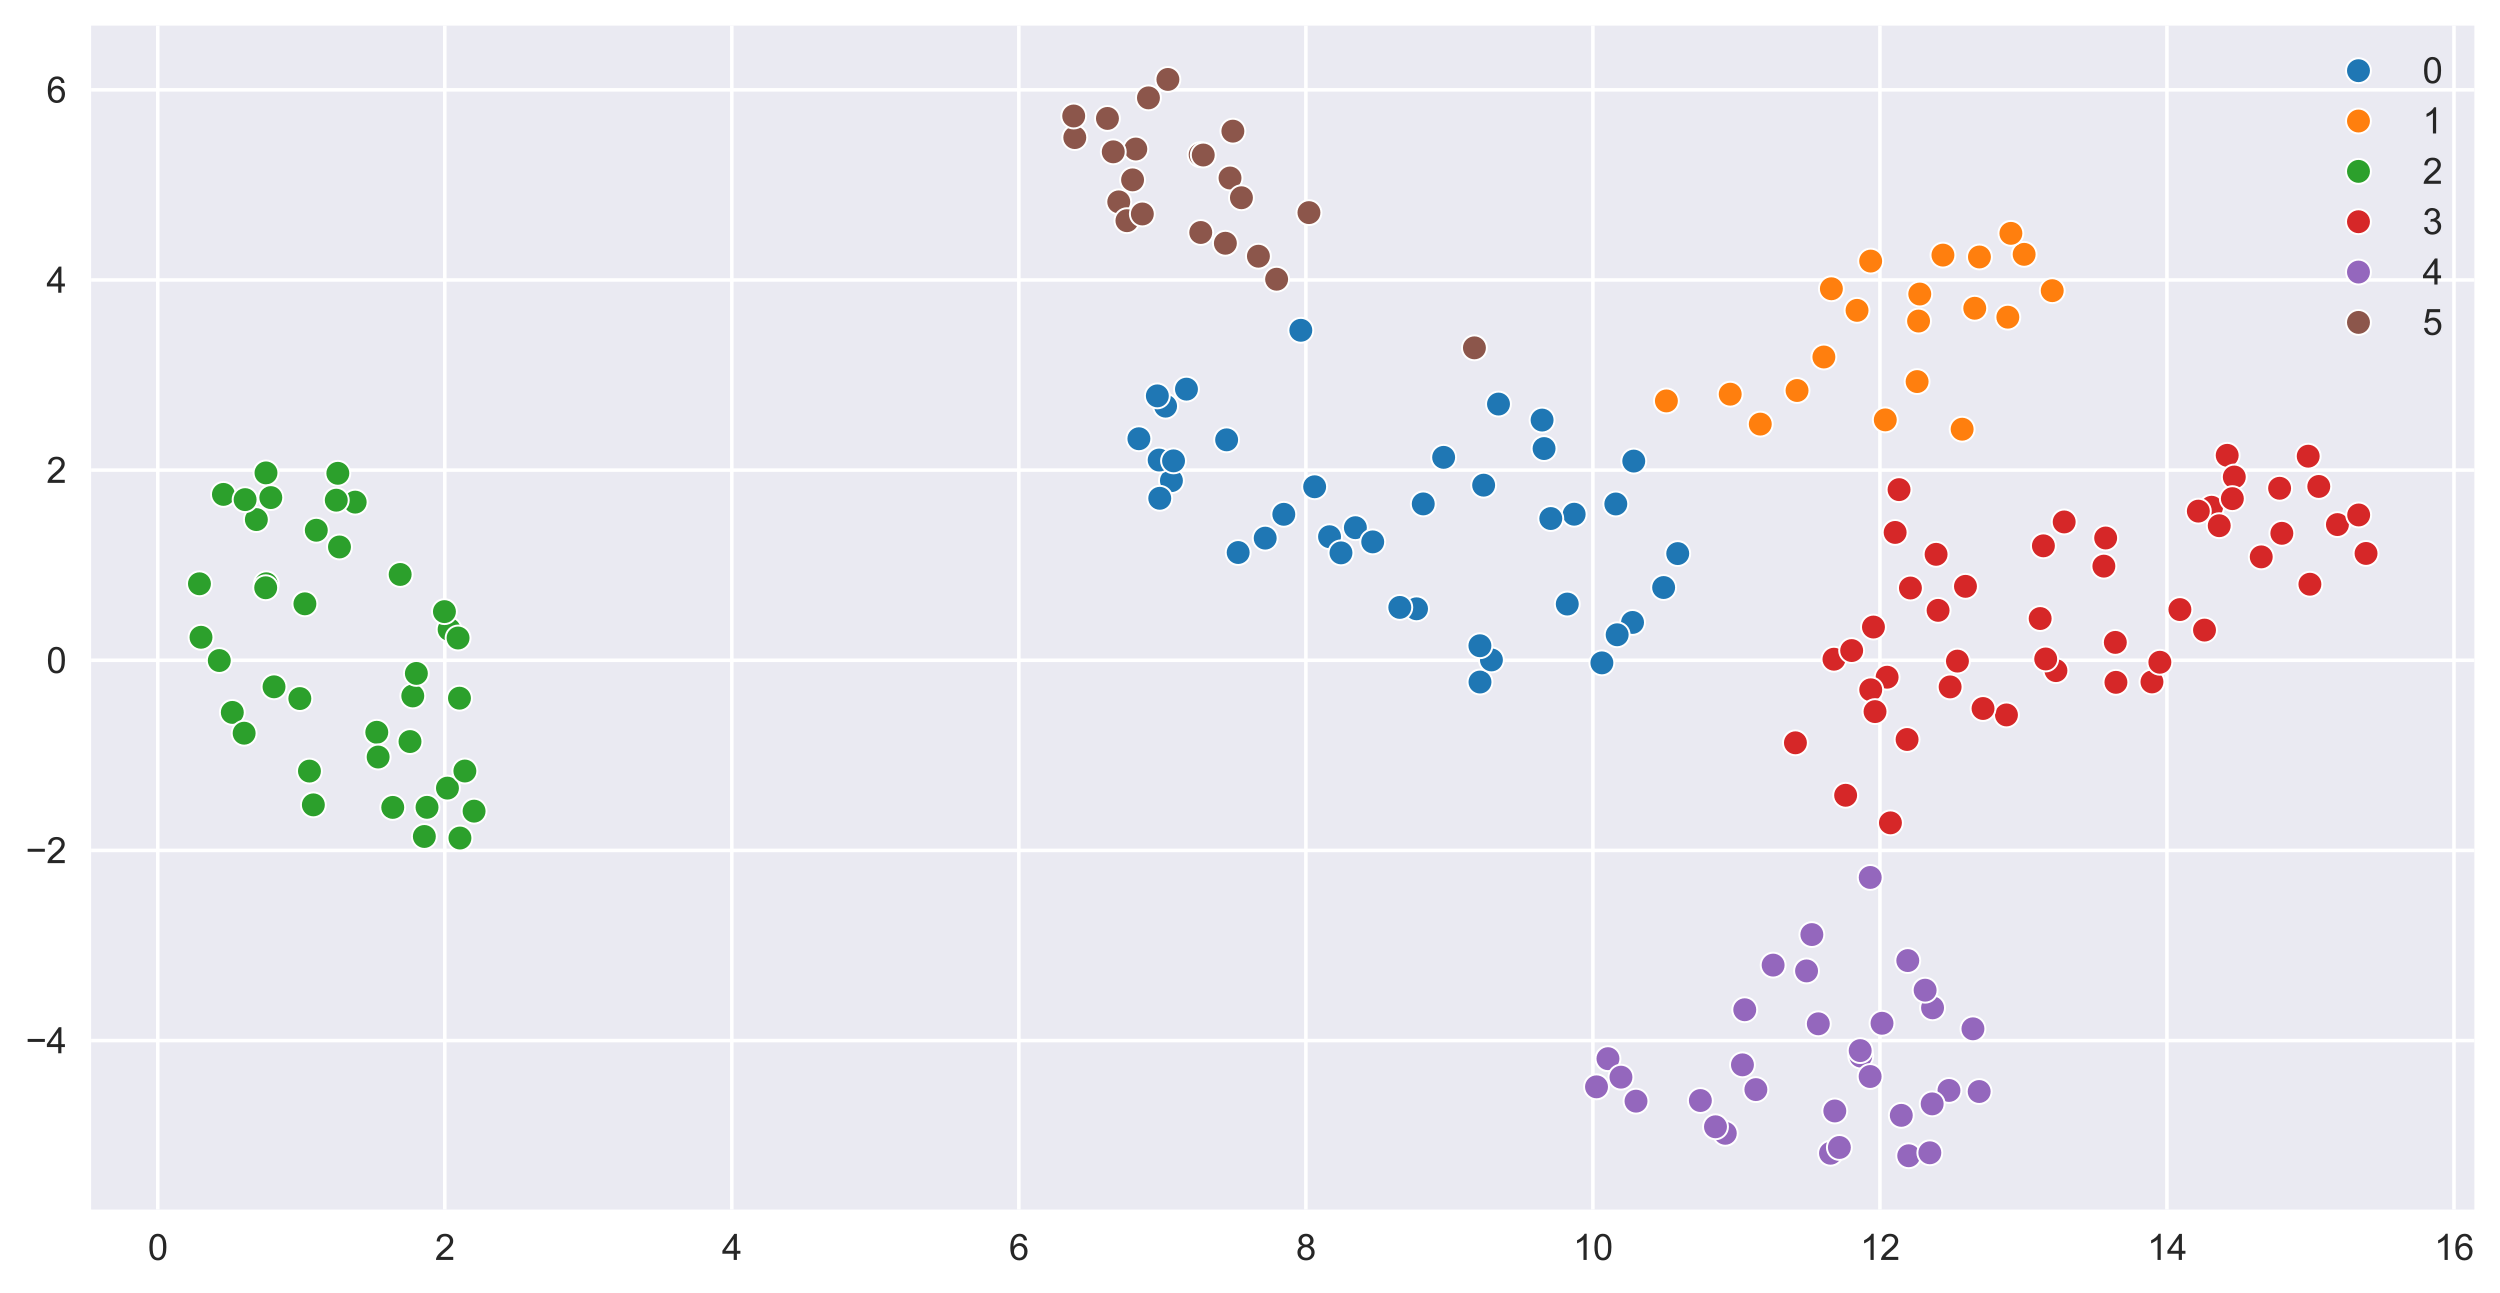 <?xml version="1.0" encoding="utf-8" standalone="no"?>
<!DOCTYPE svg PUBLIC "-//W3C//DTD SVG 1.1//EN"
  "http://www.w3.org/Graphics/SVG/1.1/DTD/svg11.dtd">
<svg xmlns:xlink="http://www.w3.org/1999/xlink" width="702.402pt" height="363.185pt" viewBox="0 0 702.402 363.185" xmlns="http://www.w3.org/2000/svg" version="1.1">
 <defs>
  <style type="text/css">*{stroke-linejoin: round; stroke-linecap: butt}</style>
 </defs>
 <g id="figure_1">
  <g id="patch_1">
   <path d="M 0 363.185 
L 702.402 363.185 
L 702.402 0 
L 0 0 
z
" style="fill: #ffffff"/>
  </g>
  <g id="axes_1">
   <g id="patch_2">
    <path d="M 25.602 339.84 
L 695.202 339.84 
L 695.202 7.2 
L 25.602 7.2 
z
" style="fill: #eaeaf2"/>
   </g>
   <g id="matplotlib.axis_1">
    <g id="xtick_1">
     <g id="line2d_1">
      <path d="M 44.324 339.84 
L 44.324 7.2 
" clip-path="url(#p734bedf25c)" style="fill: none; stroke: #ffffff; stroke-linecap: round"/>
     </g>
     <g id="text_1">
      <!-- 0 -->
      <g style="fill: #262626" transform="translate(41.544 353.998) scale(0.1 -0.1)">
       <defs>
        <path id="ArialMT-30" d="M 266 2259 
Q 266 3072 433 3567 
Q 600 4063 929 4331 
Q 1259 4600 1759 4600 
Q 2128 4600 2406 4451 
Q 2684 4303 2865 4023 
Q 3047 3744 3150 3342 
Q 3253 2941 3253 2259 
Q 3253 1453 3087 958 
Q 2922 463 2592 192 
Q 2263 -78 1759 -78 
Q 1097 -78 719 397 
Q 266 969 266 2259 
z
M 844 2259 
Q 844 1131 1108 757 
Q 1372 384 1759 384 
Q 2147 384 2411 759 
Q 2675 1134 2675 2259 
Q 2675 3391 2411 3762 
Q 2147 4134 1753 4134 
Q 1366 4134 1134 3806 
Q 844 3388 844 2259 
z
" transform="scale(0.016)"/>
       </defs>
       <use xlink:href="#ArialMT-30"/>
      </g>
     </g>
    </g>
    <g id="xtick_2">
     <g id="line2d_2">
      <path d="M 124.967 339.84 
L 124.967 7.2 
" clip-path="url(#p734bedf25c)" style="fill: none; stroke: #ffffff; stroke-linecap: round"/>
     </g>
     <g id="text_2">
      <!-- 2 -->
      <g style="fill: #262626" transform="translate(122.187 353.998) scale(0.1 -0.1)">
       <defs>
        <path id="ArialMT-32" d="M 3222 541 
L 3222 0 
L 194 0 
Q 188 203 259 391 
Q 375 700 629 1000 
Q 884 1300 1366 1694 
Q 2113 2306 2375 2664 
Q 2638 3022 2638 3341 
Q 2638 3675 2398 3904 
Q 2159 4134 1775 4134 
Q 1369 4134 1125 3890 
Q 881 3647 878 3216 
L 300 3275 
Q 359 3922 746 4261 
Q 1134 4600 1788 4600 
Q 2447 4600 2831 4234 
Q 3216 3869 3216 3328 
Q 3216 3053 3103 2787 
Q 2991 2522 2730 2228 
Q 2469 1934 1863 1422 
Q 1356 997 1212 845 
Q 1069 694 975 541 
L 3222 541 
z
" transform="scale(0.016)"/>
       </defs>
       <use xlink:href="#ArialMT-32"/>
      </g>
     </g>
    </g>
    <g id="xtick_3">
     <g id="line2d_3">
      <path d="M 205.61 339.84 
L 205.61 7.2 
" clip-path="url(#p734bedf25c)" style="fill: none; stroke: #ffffff; stroke-linecap: round"/>
     </g>
     <g id="text_3">
      <!-- 4 -->
      <g style="fill: #262626" transform="translate(202.83 353.998) scale(0.1 -0.1)">
       <defs>
        <path id="ArialMT-34" d="M 2069 0 
L 2069 1097 
L 81 1097 
L 81 1613 
L 2172 4581 
L 2631 4581 
L 2631 1613 
L 3250 1613 
L 3250 1097 
L 2631 1097 
L 2631 0 
L 2069 0 
z
M 2069 1613 
L 2069 3678 
L 634 1613 
L 2069 1613 
z
" transform="scale(0.016)"/>
       </defs>
       <use xlink:href="#ArialMT-34"/>
      </g>
     </g>
    </g>
    <g id="xtick_4">
     <g id="line2d_4">
      <path d="M 286.254 339.84 
L 286.254 7.2 
" clip-path="url(#p734bedf25c)" style="fill: none; stroke: #ffffff; stroke-linecap: round"/>
     </g>
     <g id="text_4">
      <!-- 6 -->
      <g style="fill: #262626" transform="translate(283.473 353.998) scale(0.1 -0.1)">
       <defs>
        <path id="ArialMT-36" d="M 3184 3459 
L 2625 3416 
Q 2550 3747 2413 3897 
Q 2184 4138 1850 4138 
Q 1581 4138 1378 3988 
Q 1113 3794 959 3422 
Q 806 3050 800 2363 
Q 1003 2672 1297 2822 
Q 1591 2972 1913 2972 
Q 2475 2972 2870 2558 
Q 3266 2144 3266 1488 
Q 3266 1056 3080 686 
Q 2894 316 2569 119 
Q 2244 -78 1831 -78 
Q 1128 -78 684 439 
Q 241 956 241 2144 
Q 241 3472 731 4075 
Q 1159 4600 1884 4600 
Q 2425 4600 2770 4297 
Q 3116 3994 3184 3459 
z
M 888 1484 
Q 888 1194 1011 928 
Q 1134 663 1356 523 
Q 1578 384 1822 384 
Q 2178 384 2434 671 
Q 2691 959 2691 1453 
Q 2691 1928 2437 2201 
Q 2184 2475 1800 2475 
Q 1419 2475 1153 2201 
Q 888 1928 888 1484 
z
" transform="scale(0.016)"/>
       </defs>
       <use xlink:href="#ArialMT-36"/>
      </g>
     </g>
    </g>
    <g id="xtick_5">
     <g id="line2d_5">
      <path d="M 366.897 339.84 
L 366.897 7.2 
" clip-path="url(#p734bedf25c)" style="fill: none; stroke: #ffffff; stroke-linecap: round"/>
     </g>
     <g id="text_5">
      <!-- 8 -->
      <g style="fill: #262626" transform="translate(364.116 353.998) scale(0.1 -0.1)">
       <defs>
        <path id="ArialMT-38" d="M 1131 2484 
Q 781 2613 612 2850 
Q 444 3088 444 3419 
Q 444 3919 803 4259 
Q 1163 4600 1759 4600 
Q 2359 4600 2725 4251 
Q 3091 3903 3091 3403 
Q 3091 3084 2923 2848 
Q 2756 2613 2416 2484 
Q 2838 2347 3058 2040 
Q 3278 1734 3278 1309 
Q 3278 722 2862 322 
Q 2447 -78 1769 -78 
Q 1091 -78 675 323 
Q 259 725 259 1325 
Q 259 1772 486 2073 
Q 713 2375 1131 2484 
z
M 1019 3438 
Q 1019 3113 1228 2906 
Q 1438 2700 1772 2700 
Q 2097 2700 2305 2904 
Q 2513 3109 2513 3406 
Q 2513 3716 2298 3927 
Q 2084 4138 1766 4138 
Q 1444 4138 1231 3931 
Q 1019 3725 1019 3438 
z
M 838 1322 
Q 838 1081 952 856 
Q 1066 631 1291 507 
Q 1516 384 1775 384 
Q 2178 384 2440 643 
Q 2703 903 2703 1303 
Q 2703 1709 2433 1975 
Q 2163 2241 1756 2241 
Q 1359 2241 1098 1978 
Q 838 1716 838 1322 
z
" transform="scale(0.016)"/>
       </defs>
       <use xlink:href="#ArialMT-38"/>
      </g>
     </g>
    </g>
    <g id="xtick_6">
     <g id="line2d_6">
      <path d="M 447.54 339.84 
L 447.54 7.2 
" clip-path="url(#p734bedf25c)" style="fill: none; stroke: #ffffff; stroke-linecap: round"/>
     </g>
     <g id="text_6">
      <!-- 10 -->
      <g style="fill: #262626" transform="translate(441.979 353.998) scale(0.1 -0.1)">
       <defs>
        <path id="ArialMT-31" d="M 2384 0 
L 1822 0 
L 1822 3584 
Q 1619 3391 1289 3197 
Q 959 3003 697 2906 
L 697 3450 
Q 1169 3672 1522 3987 
Q 1875 4303 2022 4600 
L 2384 4600 
L 2384 0 
z
" transform="scale(0.016)"/>
       </defs>
       <use xlink:href="#ArialMT-31"/>
       <use xlink:href="#ArialMT-30" x="55.615"/>
      </g>
     </g>
    </g>
    <g id="xtick_7">
     <g id="line2d_7">
      <path d="M 528.183 339.84 
L 528.183 7.2 
" clip-path="url(#p734bedf25c)" style="fill: none; stroke: #ffffff; stroke-linecap: round"/>
     </g>
     <g id="text_7">
      <!-- 12 -->
      <g style="fill: #262626" transform="translate(522.622 353.998) scale(0.1 -0.1)">
       <use xlink:href="#ArialMT-31"/>
       <use xlink:href="#ArialMT-32" x="55.615"/>
      </g>
     </g>
    </g>
    <g id="xtick_8">
     <g id="line2d_8">
      <path d="M 608.826 339.84 
L 608.826 7.2 
" clip-path="url(#p734bedf25c)" style="fill: none; stroke: #ffffff; stroke-linecap: round"/>
     </g>
     <g id="text_8">
      <!-- 14 -->
      <g style="fill: #262626" transform="translate(603.265 353.998) scale(0.1 -0.1)">
       <use xlink:href="#ArialMT-31"/>
       <use xlink:href="#ArialMT-34" x="55.615"/>
      </g>
     </g>
    </g>
    <g id="xtick_9">
     <g id="line2d_9">
      <path d="M 689.469 339.84 
L 689.469 7.2 
" clip-path="url(#p734bedf25c)" style="fill: none; stroke: #ffffff; stroke-linecap: round"/>
     </g>
     <g id="text_9">
      <!-- 16 -->
      <g style="fill: #262626" transform="translate(683.908 353.998) scale(0.1 -0.1)">
       <use xlink:href="#ArialMT-31"/>
       <use xlink:href="#ArialMT-36" x="55.615"/>
      </g>
     </g>
    </g>
   </g>
   <g id="matplotlib.axis_2">
    <g id="ytick_1">
     <g id="line2d_10">
      <path d="M 25.602 292.354 
L 695.202 292.354 
" clip-path="url(#p734bedf25c)" style="fill: none; stroke: #ffffff; stroke-linecap: round"/>
     </g>
     <g id="text_10">
      <!-- −4 -->
      <g style="fill: #262626" transform="translate(7.2 295.932) scale(0.1 -0.1)">
       <defs>
        <path id="ArialMT-2212" d="M 3381 1997 
L 356 1997 
L 356 2522 
L 3381 2522 
L 3381 1997 
z
" transform="scale(0.016)"/>
       </defs>
       <use xlink:href="#ArialMT-2212"/>
       <use xlink:href="#ArialMT-34" x="58.398"/>
      </g>
     </g>
    </g>
    <g id="ytick_2">
     <g id="line2d_11">
      <path d="M 25.602 238.931 
L 695.202 238.931 
" clip-path="url(#p734bedf25c)" style="fill: none; stroke: #ffffff; stroke-linecap: round"/>
     </g>
     <g id="text_11">
      <!-- −2 -->
      <g style="fill: #262626" transform="translate(7.2 242.509) scale(0.1 -0.1)">
       <use xlink:href="#ArialMT-2212"/>
       <use xlink:href="#ArialMT-32" x="58.398"/>
      </g>
     </g>
    </g>
    <g id="ytick_3">
     <g id="line2d_12">
      <path d="M 25.602 185.508 
L 695.202 185.508 
" clip-path="url(#p734bedf25c)" style="fill: none; stroke: #ffffff; stroke-linecap: round"/>
     </g>
     <g id="text_12">
      <!-- 0 -->
      <g style="fill: #262626" transform="translate(13.041 189.086) scale(0.1 -0.1)">
       <use xlink:href="#ArialMT-30"/>
      </g>
     </g>
    </g>
    <g id="ytick_4">
     <g id="line2d_13">
      <path d="M 25.602 132.085 
L 695.202 132.085 
" clip-path="url(#p734bedf25c)" style="fill: none; stroke: #ffffff; stroke-linecap: round"/>
     </g>
     <g id="text_13">
      <!-- 2 -->
      <g style="fill: #262626" transform="translate(13.041 135.663) scale(0.1 -0.1)">
       <use xlink:href="#ArialMT-32"/>
      </g>
     </g>
    </g>
    <g id="ytick_5">
     <g id="line2d_14">
      <path d="M 25.602 78.662 
L 695.202 78.662 
" clip-path="url(#p734bedf25c)" style="fill: none; stroke: #ffffff; stroke-linecap: round"/>
     </g>
     <g id="text_14">
      <!-- 4 -->
      <g style="fill: #262626" transform="translate(13.041 82.24) scale(0.1 -0.1)">
       <use xlink:href="#ArialMT-34"/>
      </g>
     </g>
    </g>
    <g id="ytick_6">
     <g id="line2d_15">
      <path d="M 25.602 25.239 
L 695.202 25.239 
" clip-path="url(#p734bedf25c)" style="fill: none; stroke: #ffffff; stroke-linecap: round"/>
     </g>
     <g id="text_15">
      <!-- 6 -->
      <g style="fill: #262626" transform="translate(13.041 28.817) scale(0.1 -0.1)">
       <use xlink:href="#ArialMT-36"/>
      </g>
     </g>
    </g>
   </g>
   <g id="PathCollection_1">
    <defs>
     <path id="C0_0_681dd29654" d="M 0 3.5 
C 0.928 3.5 1.819 3.131 2.475 2.475 
C 3.131 1.819 3.5 0.928 3.5 -0 
C 3.5 -0.928 3.131 -1.819 2.475 -2.475 
C 1.819 -3.131 0.928 -3.5 0 -3.5 
C -0.928 -3.5 -1.819 -3.131 -2.475 -2.475 
C -3.131 -1.819 -3.5 -0.928 -3.5 0 
C -3.5 0.928 -3.131 1.819 -2.475 2.475 
C -1.819 3.131 -0.928 3.5 0 3.5 
z
"/>
    </defs>
    <g clip-path="url(#p734bedf25c)">
     <use xlink:href="#C0_0_681dd29654" x="358.679" y="78.45" style="fill: #8c564b; stroke: #ffffff; stroke-width: 0.56"/>
    </g>
    <g clip-path="url(#p734bedf25c)">
     <use xlink:href="#C0_0_681dd29654" x="319.113" y="41.872" style="fill: #8c564b; stroke: #ffffff; stroke-width: 0.56"/>
    </g>
    <g clip-path="url(#p734bedf25c)">
     <use xlink:href="#C0_0_681dd29654" x="514.547" y="81.129" style="fill: #ff7f0e; stroke: #ffffff; stroke-width: 0.56"/>
    </g>
    <g clip-path="url(#p734bedf25c)">
     <use xlink:href="#C0_0_681dd29654" x="314.326" y="56.718" style="fill: #8c564b; stroke: #ffffff; stroke-width: 0.56"/>
    </g>
    <g clip-path="url(#p734bedf25c)">
     <use xlink:href="#C0_0_681dd29654" x="468.191" y="112.642" style="fill: #ff7f0e; stroke: #ffffff; stroke-width: 0.56"/>
    </g>
    <g clip-path="url(#p734bedf25c)">
     <use xlink:href="#C0_0_681dd29654" x="316.626" y="62.003" style="fill: #8c564b; stroke: #ffffff; stroke-width: 0.56"/>
    </g>
    <g clip-path="url(#p734bedf25c)">
     <use xlink:href="#C0_0_681dd29654" x="525.584" y="73.354" style="fill: #ff7f0e; stroke: #ffffff; stroke-width: 0.56"/>
    </g>
    <g clip-path="url(#p734bedf25c)">
     <use xlink:href="#C0_0_681dd29654" x="301.973" y="38.655" style="fill: #8c564b; stroke: #ffffff; stroke-width: 0.56"/>
    </g>
    <g clip-path="url(#p734bedf25c)">
     <use xlink:href="#C0_0_681dd29654" x="568.704" y="71.461" style="fill: #ff7f0e; stroke: #ffffff; stroke-width: 0.56"/>
    </g>
    <g clip-path="url(#p734bedf25c)">
     <use xlink:href="#C0_0_681dd29654" x="337.361" y="65.32" style="fill: #8c564b; stroke: #ffffff; stroke-width: 0.56"/>
    </g>
    <g clip-path="url(#p734bedf25c)">
     <use xlink:href="#C0_0_681dd29654" x="576.596" y="81.664" style="fill: #ff7f0e; stroke: #ffffff; stroke-width: 0.56"/>
    </g>
    <g clip-path="url(#p734bedf25c)">
     <use xlink:href="#C0_0_681dd29654" x="311.15" y="33.277" style="fill: #8c564b; stroke: #ffffff; stroke-width: 0.56"/>
    </g>
    <g clip-path="url(#p734bedf25c)">
     <use xlink:href="#C0_0_681dd29654" x="564.124" y="89.114" style="fill: #ff7f0e; stroke: #ffffff; stroke-width: 0.56"/>
    </g>
    <g clip-path="url(#p734bedf25c)">
     <use xlink:href="#C0_0_681dd29654" x="320.953" y="60.116" style="fill: #8c564b; stroke: #ffffff; stroke-width: 0.56"/>
    </g>
    <g clip-path="url(#p734bedf25c)">
     <use xlink:href="#C0_0_681dd29654" x="521.756" y="87.198" style="fill: #ff7f0e; stroke: #ffffff; stroke-width: 0.56"/>
    </g>
    <g clip-path="url(#p734bedf25c)">
     <use xlink:href="#C0_0_681dd29654" x="318.209" y="50.537" style="fill: #8c564b; stroke: #ffffff; stroke-width: 0.56"/>
    </g>
    <g clip-path="url(#p734bedf25c)">
     <use xlink:href="#C0_0_681dd29654" x="486.121" y="110.75" style="fill: #ff7f0e; stroke: #ffffff; stroke-width: 0.56"/>
    </g>
    <g clip-path="url(#p734bedf25c)">
     <use xlink:href="#C0_0_681dd29654" x="345.587" y="50.012" style="fill: #8c564b; stroke: #ffffff; stroke-width: 0.56"/>
    </g>
    <g clip-path="url(#p734bedf25c)">
     <use xlink:href="#C0_0_681dd29654" x="551.285" y="120.59" style="fill: #ff7f0e; stroke: #ffffff; stroke-width: 0.56"/>
    </g>
    <g clip-path="url(#p734bedf25c)">
     <use xlink:href="#C0_0_681dd29654" x="301.67" y="32.593" style="fill: #8c564b; stroke: #ffffff; stroke-width: 0.56"/>
    </g>
    <g clip-path="url(#p734bedf25c)">
     <use xlink:href="#C0_0_681dd29654" x="494.57" y="119.158" style="fill: #ff7f0e; stroke: #ffffff; stroke-width: 0.56"/>
    </g>
    <g clip-path="url(#p734bedf25c)">
     <use xlink:href="#C0_0_681dd29654" x="348.794" y="55.558" style="fill: #8c564b; stroke: #ffffff; stroke-width: 0.56"/>
    </g>
    <g clip-path="url(#p734bedf25c)">
     <use xlink:href="#C0_0_681dd29654" x="545.888" y="71.674" style="fill: #ff7f0e; stroke: #ffffff; stroke-width: 0.56"/>
    </g>
    <g clip-path="url(#p734bedf25c)">
     <use xlink:href="#C0_0_681dd29654" x="367.765" y="59.737" style="fill: #8c564b; stroke: #ffffff; stroke-width: 0.56"/>
    </g>
    <g clip-path="url(#p734bedf25c)">
     <use xlink:href="#C0_0_681dd29654" x="554.828" y="86.611" style="fill: #ff7f0e; stroke: #ffffff; stroke-width: 0.56"/>
    </g>
    <g clip-path="url(#p734bedf25c)">
     <use xlink:href="#C0_0_681dd29654" x="337.193" y="43.451" style="fill: #8c564b; stroke: #ffffff; stroke-width: 0.56"/>
    </g>
    <g clip-path="url(#p734bedf25c)">
     <use xlink:href="#C0_0_681dd29654" x="529.692" y="117.968" style="fill: #ff7f0e; stroke: #ffffff; stroke-width: 0.56"/>
    </g>
    <g clip-path="url(#p734bedf25c)">
     <use xlink:href="#C0_0_681dd29654" x="414.255" y="97.728" style="fill: #8c564b; stroke: #ffffff; stroke-width: 0.56"/>
    </g>
    <g clip-path="url(#p734bedf25c)">
     <use xlink:href="#C0_0_681dd29654" x="504.901" y="109.717" style="fill: #ff7f0e; stroke: #ffffff; stroke-width: 0.56"/>
    </g>
    <g clip-path="url(#p734bedf25c)">
     <use xlink:href="#C0_0_681dd29654" x="312.783" y="42.658" style="fill: #8c564b; stroke: #ffffff; stroke-width: 0.56"/>
    </g>
    <g clip-path="url(#p734bedf25c)">
     <use xlink:href="#C0_0_681dd29654" x="556.147" y="72.201" style="fill: #ff7f0e; stroke: #ffffff; stroke-width: 0.56"/>
    </g>
    <g clip-path="url(#p734bedf25c)">
     <use xlink:href="#C0_0_681dd29654" x="344.282" y="68.344" style="fill: #8c564b; stroke: #ffffff; stroke-width: 0.56"/>
    </g>
    <g clip-path="url(#p734bedf25c)">
     <use xlink:href="#C0_0_681dd29654" x="564.98" y="65.564" style="fill: #ff7f0e; stroke: #ffffff; stroke-width: 0.56"/>
    </g>
    <g clip-path="url(#p734bedf25c)">
     <use xlink:href="#C0_0_681dd29654" x="328.134" y="22.32" style="fill: #8c564b; stroke: #ffffff; stroke-width: 0.56"/>
    </g>
    <g clip-path="url(#p734bedf25c)">
     <use xlink:href="#C0_0_681dd29654" x="539.379" y="82.612" style="fill: #ff7f0e; stroke: #ffffff; stroke-width: 0.56"/>
    </g>
    <g clip-path="url(#p734bedf25c)">
     <use xlink:href="#C0_0_681dd29654" x="338.068" y="43.555" style="fill: #8c564b; stroke: #ffffff; stroke-width: 0.56"/>
    </g>
    <g clip-path="url(#p734bedf25c)">
     <use xlink:href="#C0_0_681dd29654" x="539.043" y="90.205" style="fill: #ff7f0e; stroke: #ffffff; stroke-width: 0.56"/>
    </g>
    <g clip-path="url(#p734bedf25c)">
     <use xlink:href="#C0_0_681dd29654" x="353.566" y="71.986" style="fill: #8c564b; stroke: #ffffff; stroke-width: 0.56"/>
    </g>
    <g clip-path="url(#p734bedf25c)">
     <use xlink:href="#C0_0_681dd29654" x="512.438" y="100.303" style="fill: #ff7f0e; stroke: #ffffff; stroke-width: 0.56"/>
    </g>
    <g clip-path="url(#p734bedf25c)">
     <use xlink:href="#C0_0_681dd29654" x="346.39" y="36.85" style="fill: #8c564b; stroke: #ffffff; stroke-width: 0.56"/>
    </g>
    <g clip-path="url(#p734bedf25c)">
     <use xlink:href="#C0_0_681dd29654" x="625.754" y="127.932" style="fill: #d62728; stroke: #ffffff; stroke-width: 0.56"/>
    </g>
    <g clip-path="url(#p734bedf25c)">
     <use xlink:href="#C0_0_681dd29654" x="322.67" y="27.499" style="fill: #8c564b; stroke: #ffffff; stroke-width: 0.56"/>
    </g>
    <g clip-path="url(#p734bedf25c)">
     <use xlink:href="#C0_0_681dd29654" x="533.558" y="137.568" style="fill: #d62728; stroke: #ffffff; stroke-width: 0.56"/>
    </g>
    <g clip-path="url(#p734bedf25c)">
     <use xlink:href="#C0_0_681dd29654" x="421.02" y="113.526" style="fill: #1f77b4; stroke: #ffffff; stroke-width: 0.56"/>
    </g>
    <g clip-path="url(#p734bedf25c)">
     <use xlink:href="#C0_0_681dd29654" x="538.632" y="107.207" style="fill: #ff7f0e; stroke: #ffffff; stroke-width: 0.56"/>
    </g>
    <g clip-path="url(#p734bedf25c)">
     <use xlink:href="#C0_0_681dd29654" x="365.477" y="92.8" style="fill: #1f77b4; stroke: #ffffff; stroke-width: 0.56"/>
    </g>
    <g clip-path="url(#p734bedf25c)">
     <use xlink:href="#C0_0_681dd29654" x="577.637" y="188.417" style="fill: #d62728; stroke: #ffffff; stroke-width: 0.56"/>
    </g>
    <g clip-path="url(#p734bedf25c)">
     <use xlink:href="#C0_0_681dd29654" x="405.606" y="128.497" style="fill: #1f77b4; stroke: #ffffff; stroke-width: 0.56"/>
    </g>
    <g clip-path="url(#p734bedf25c)">
     <use xlink:href="#C0_0_681dd29654" x="416.846" y="136.313" style="fill: #1f77b4; stroke: #ffffff; stroke-width: 0.56"/>
    </g>
    <g clip-path="url(#p734bedf25c)">
     <use xlink:href="#C0_0_681dd29654" x="459.023" y="129.546" style="fill: #1f77b4; stroke: #ffffff; stroke-width: 0.56"/>
    </g>
    <g clip-path="url(#p734bedf25c)">
     <use xlink:href="#C0_0_681dd29654" x="574.762" y="185.146" style="fill: #d62728; stroke: #ffffff; stroke-width: 0.56"/>
    </g>
    <g clip-path="url(#p734bedf25c)">
     <use xlink:href="#C0_0_681dd29654" x="433.267" y="118.022" style="fill: #1f77b4; stroke: #ffffff; stroke-width: 0.56"/>
    </g>
    <g clip-path="url(#p734bedf25c)">
     <use xlink:href="#C0_0_681dd29654" x="433.824" y="126.029" style="fill: #1f77b4; stroke: #ffffff; stroke-width: 0.56"/>
    </g>
    <g clip-path="url(#p734bedf25c)">
     <use xlink:href="#C0_0_681dd29654" x="612.469" y="171.265" style="fill: #d62728; stroke: #ffffff; stroke-width: 0.56"/>
    </g>
    <g clip-path="url(#p734bedf25c)">
     <use xlink:href="#C0_0_681dd29654" x="544.527" y="171.486" style="fill: #d62728; stroke: #ffffff; stroke-width: 0.56"/>
    </g>
    <g clip-path="url(#p734bedf25c)">
     <use xlink:href="#C0_0_681dd29654" x="532.461" y="149.593" style="fill: #d62728; stroke: #ffffff; stroke-width: 0.56"/>
    </g>
    <g clip-path="url(#p734bedf25c)">
     <use xlink:href="#C0_0_681dd29654" x="594.323" y="180.489" style="fill: #d62728; stroke: #ffffff; stroke-width: 0.56"/>
    </g>
    <g clip-path="url(#p734bedf25c)">
     <use xlink:href="#C0_0_681dd29654" x="627.75" y="134.019" style="fill: #d62728; stroke: #ffffff; stroke-width: 0.56"/>
    </g>
    <g clip-path="url(#p734bedf25c)">
     <use xlink:href="#C0_0_681dd29654" x="399.88" y="141.577" style="fill: #1f77b4; stroke: #ffffff; stroke-width: 0.56"/>
    </g>
    <g clip-path="url(#p734bedf25c)">
     <use xlink:href="#C0_0_681dd29654" x="579.956" y="146.645" style="fill: #d62728; stroke: #ffffff; stroke-width: 0.56"/>
    </g>
    <g clip-path="url(#p734bedf25c)">
     <use xlink:href="#C0_0_681dd29654" x="621.365" y="142.519" style="fill: #d62728; stroke: #ffffff; stroke-width: 0.56"/>
    </g>
    <g clip-path="url(#p734bedf25c)">
     <use xlink:href="#C0_0_681dd29654" x="327.483" y="114.114" style="fill: #1f77b4; stroke: #ffffff; stroke-width: 0.56"/>
    </g>
    <g clip-path="url(#p734bedf25c)">
     <use xlink:href="#C0_0_681dd29654" x="635.321" y="156.461" style="fill: #d62728; stroke: #ffffff; stroke-width: 0.56"/>
    </g>
    <g clip-path="url(#p734bedf25c)">
     <use xlink:href="#C0_0_681dd29654" x="604.617" y="191.594" style="fill: #d62728; stroke: #ffffff; stroke-width: 0.56"/>
    </g>
    <g clip-path="url(#p734bedf25c)">
     <use xlink:href="#C0_0_681dd29654" x="627.203" y="140.099" style="fill: #d62728; stroke: #ffffff; stroke-width: 0.56"/>
    </g>
    <g clip-path="url(#p734bedf25c)">
     <use xlink:href="#C0_0_681dd29654" x="325.168" y="111.227" style="fill: #1f77b4; stroke: #ffffff; stroke-width: 0.56"/>
    </g>
    <g clip-path="url(#p734bedf25c)">
     <use xlink:href="#C0_0_681dd29654" x="549.963" y="185.745" style="fill: #d62728; stroke: #ffffff; stroke-width: 0.56"/>
    </g>
    <g clip-path="url(#p734bedf25c)">
     <use xlink:href="#C0_0_681dd29654" x="656.726" y="147.386" style="fill: #d62728; stroke: #ffffff; stroke-width: 0.56"/>
    </g>
    <g clip-path="url(#p734bedf25c)">
     <use xlink:href="#C0_0_681dd29654" x="333.35" y="109.336" style="fill: #1f77b4; stroke: #ffffff; stroke-width: 0.56"/>
    </g>
    <g clip-path="url(#p734bedf25c)">
     <use xlink:href="#C0_0_681dd29654" x="442.278" y="144.475" style="fill: #1f77b4; stroke: #ffffff; stroke-width: 0.56"/>
    </g>
    <g clip-path="url(#p734bedf25c)">
     <use xlink:href="#C0_0_681dd29654" x="641.11" y="149.84" style="fill: #d62728; stroke: #ffffff; stroke-width: 0.56"/>
    </g>
    <g clip-path="url(#p734bedf25c)">
     <use xlink:href="#C0_0_681dd29654" x="526.368" y="176.176" style="fill: #d62728; stroke: #ffffff; stroke-width: 0.56"/>
    </g>
    <g clip-path="url(#p734bedf25c)">
     <use xlink:href="#C0_0_681dd29654" x="619.381" y="177.033" style="fill: #d62728; stroke: #ffffff; stroke-width: 0.56"/>
    </g>
    <g clip-path="url(#p734bedf25c)">
     <use xlink:href="#C0_0_681dd29654" x="606.839" y="186.068" style="fill: #d62728; stroke: #ffffff; stroke-width: 0.56"/>
    </g>
    <g clip-path="url(#p734bedf25c)">
     <use xlink:href="#C0_0_681dd29654" x="591.608" y="151.159" style="fill: #d62728; stroke: #ffffff; stroke-width: 0.56"/>
    </g>
    <g clip-path="url(#p734bedf25c)">
     <use xlink:href="#C0_0_681dd29654" x="369.363" y="136.761" style="fill: #1f77b4; stroke: #ffffff; stroke-width: 0.56"/>
    </g>
    <g clip-path="url(#p734bedf25c)">
     <use xlink:href="#C0_0_681dd29654" x="547.909" y="192.995" style="fill: #d62728; stroke: #ffffff; stroke-width: 0.56"/>
    </g>
    <g clip-path="url(#p734bedf25c)">
     <use xlink:href="#C0_0_681dd29654" x="471.378" y="155.536" style="fill: #1f77b4; stroke: #ffffff; stroke-width: 0.56"/>
    </g>
    <g clip-path="url(#p734bedf25c)">
     <use xlink:href="#C0_0_681dd29654" x="380.807" y="148.259" style="fill: #1f77b4; stroke: #ffffff; stroke-width: 0.56"/>
    </g>
    <g clip-path="url(#p734bedf25c)">
     <use xlink:href="#C0_0_681dd29654" x="515.271" y="185.212" style="fill: #d62728; stroke: #ffffff; stroke-width: 0.56"/>
    </g>
    <g clip-path="url(#p734bedf25c)">
     <use xlink:href="#C0_0_681dd29654" x="591.103" y="159.064" style="fill: #d62728; stroke: #ffffff; stroke-width: 0.56"/>
    </g>
    <g clip-path="url(#p734bedf25c)">
     <use xlink:href="#C0_0_681dd29654" x="453.98" y="141.595" style="fill: #1f77b4; stroke: #ffffff; stroke-width: 0.56"/>
    </g>
    <g clip-path="url(#p734bedf25c)">
     <use xlink:href="#C0_0_681dd29654" x="651.486" y="136.675" style="fill: #d62728; stroke: #ffffff; stroke-width: 0.56"/>
    </g>
    <g clip-path="url(#p734bedf25c)">
     <use xlink:href="#C0_0_681dd29654" x="520.245" y="182.782" style="fill: #d62728; stroke: #ffffff; stroke-width: 0.56"/>
    </g>
    <g clip-path="url(#p734bedf25c)">
     <use xlink:href="#C0_0_681dd29654" x="373.549" y="150.795" style="fill: #1f77b4; stroke: #ffffff; stroke-width: 0.56"/>
    </g>
    <g clip-path="url(#p734bedf25c)">
     <use xlink:href="#C0_0_681dd29654" x="543.965" y="155.748" style="fill: #d62728; stroke: #ffffff; stroke-width: 0.56"/>
    </g>
    <g clip-path="url(#p734bedf25c)">
     <use xlink:href="#C0_0_681dd29654" x="594.495" y="191.712" style="fill: #d62728; stroke: #ffffff; stroke-width: 0.56"/>
    </g>
    <g clip-path="url(#p734bedf25c)">
     <use xlink:href="#C0_0_681dd29654" x="376.762" y="155.333" style="fill: #1f77b4; stroke: #ffffff; stroke-width: 0.56"/>
    </g>
    <g clip-path="url(#p734bedf25c)">
     <use xlink:href="#C0_0_681dd29654" x="435.708" y="145.687" style="fill: #1f77b4; stroke: #ffffff; stroke-width: 0.56"/>
    </g>
    <g clip-path="url(#p734bedf25c)">
     <use xlink:href="#C0_0_681dd29654" x="530.207" y="190.271" style="fill: #d62728; stroke: #ffffff; stroke-width: 0.56"/>
    </g>
    <g clip-path="url(#p734bedf25c)">
     <use xlink:href="#C0_0_681dd29654" x="648.994" y="164.146" style="fill: #d62728; stroke: #ffffff; stroke-width: 0.56"/>
    </g>
    <g clip-path="url(#p734bedf25c)">
     <use xlink:href="#C0_0_681dd29654" x="329.125" y="135.04" style="fill: #1f77b4; stroke: #ffffff; stroke-width: 0.56"/>
    </g>
    <g clip-path="url(#p734bedf25c)">
     <use xlink:href="#C0_0_681dd29654" x="552.221" y="164.74" style="fill: #d62728; stroke: #ffffff; stroke-width: 0.56"/>
    </g>
    <g clip-path="url(#p734bedf25c)">
     <use xlink:href="#C0_0_681dd29654" x="458.681" y="174.88" style="fill: #1f77b4; stroke: #ffffff; stroke-width: 0.56"/>
    </g>
    <g clip-path="url(#p734bedf25c)">
     <use xlink:href="#C0_0_681dd29654" x="440.342" y="169.715" style="fill: #1f77b4; stroke: #ffffff; stroke-width: 0.56"/>
    </g>
    <g clip-path="url(#p734bedf25c)">
     <use xlink:href="#C0_0_681dd29654" x="355.474" y="151.198" style="fill: #1f77b4; stroke: #ffffff; stroke-width: 0.56"/>
    </g>
    <g clip-path="url(#p734bedf25c)">
     <use xlink:href="#C0_0_681dd29654" x="525.598" y="193.808" style="fill: #d62728; stroke: #ffffff; stroke-width: 0.56"/>
    </g>
    <g clip-path="url(#p734bedf25c)">
     <use xlink:href="#C0_0_681dd29654" x="385.681" y="152.246" style="fill: #1f77b4; stroke: #ffffff; stroke-width: 0.56"/>
    </g>
    <g clip-path="url(#p734bedf25c)">
     <use xlink:href="#C0_0_681dd29654" x="536.754" y="165.209" style="fill: #d62728; stroke: #ffffff; stroke-width: 0.56"/>
    </g>
    <g clip-path="url(#p734bedf25c)">
     <use xlink:href="#C0_0_681dd29654" x="325.68" y="129.254" style="fill: #1f77b4; stroke: #ffffff; stroke-width: 0.56"/>
    </g>
    <g clip-path="url(#p734bedf25c)">
     <use xlink:href="#C0_0_681dd29654" x="397.99" y="171.049" style="fill: #1f77b4; stroke: #ffffff; stroke-width: 0.56"/>
    </g>
    <g clip-path="url(#p734bedf25c)">
     <use xlink:href="#C0_0_681dd29654" x="526.811" y="199.931" style="fill: #d62728; stroke: #ffffff; stroke-width: 0.56"/>
    </g>
    <g clip-path="url(#p734bedf25c)">
     <use xlink:href="#C0_0_681dd29654" x="623.519" y="147.701" style="fill: #d62728; stroke: #ffffff; stroke-width: 0.56"/>
    </g>
    <g clip-path="url(#p734bedf25c)">
     <use xlink:href="#C0_0_681dd29654" x="360.698" y="144.501" style="fill: #1f77b4; stroke: #ffffff; stroke-width: 0.56"/>
    </g>
    <g clip-path="url(#p734bedf25c)">
     <use xlink:href="#C0_0_681dd29654" x="573.205" y="173.786" style="fill: #d62728; stroke: #ffffff; stroke-width: 0.56"/>
    </g>
    <g clip-path="url(#p734bedf25c)">
     <use xlink:href="#C0_0_681dd29654" x="393.287" y="170.659" style="fill: #1f77b4; stroke: #ffffff; stroke-width: 0.56"/>
    </g>
    <g clip-path="url(#p734bedf25c)">
     <use xlink:href="#C0_0_681dd29654" x="664.765" y="155.496" style="fill: #d62728; stroke: #ffffff; stroke-width: 0.56"/>
    </g>
    <g clip-path="url(#p734bedf25c)">
     <use xlink:href="#C0_0_681dd29654" x="574.118" y="153.356" style="fill: #d62728; stroke: #ffffff; stroke-width: 0.56"/>
    </g>
    <g clip-path="url(#p734bedf25c)">
     <use xlink:href="#C0_0_681dd29654" x="648.516" y="128.172" style="fill: #d62728; stroke: #ffffff; stroke-width: 0.56"/>
    </g>
    <g clip-path="url(#p734bedf25c)">
     <use xlink:href="#C0_0_681dd29654" x="640.48" y="137.187" style="fill: #d62728; stroke: #ffffff; stroke-width: 0.56"/>
    </g>
    <g clip-path="url(#p734bedf25c)">
     <use xlink:href="#C0_0_681dd29654" x="617.645" y="143.606" style="fill: #d62728; stroke: #ffffff; stroke-width: 0.56"/>
    </g>
    <g clip-path="url(#p734bedf25c)">
     <use xlink:href="#C0_0_681dd29654" x="319.985" y="123.269" style="fill: #1f77b4; stroke: #ffffff; stroke-width: 0.56"/>
    </g>
    <g clip-path="url(#p734bedf25c)">
     <use xlink:href="#C0_0_681dd29654" x="454.358" y="178.347" style="fill: #1f77b4; stroke: #ffffff; stroke-width: 0.56"/>
    </g>
    <g clip-path="url(#p734bedf25c)">
     <use xlink:href="#C0_0_681dd29654" x="325.845" y="140.001" style="fill: #1f77b4; stroke: #ffffff; stroke-width: 0.56"/>
    </g>
    <g clip-path="url(#p734bedf25c)">
     <use xlink:href="#C0_0_681dd29654" x="329.72" y="129.485" style="fill: #1f77b4; stroke: #ffffff; stroke-width: 0.56"/>
    </g>
    <g clip-path="url(#p734bedf25c)">
     <use xlink:href="#C0_0_681dd29654" x="344.635" y="123.577" style="fill: #1f77b4; stroke: #ffffff; stroke-width: 0.56"/>
    </g>
    <g clip-path="url(#p734bedf25c)">
     <use xlink:href="#C0_0_681dd29654" x="662.695" y="144.684" style="fill: #d62728; stroke: #ffffff; stroke-width: 0.56"/>
    </g>
    <g clip-path="url(#p734bedf25c)">
     <use xlink:href="#C0_0_681dd29654" x="563.736" y="200.866" style="fill: #d62728; stroke: #ffffff; stroke-width: 0.56"/>
    </g>
    <g clip-path="url(#p734bedf25c)">
     <use xlink:href="#C0_0_681dd29654" x="535.816" y="207.768" style="fill: #d62728; stroke: #ffffff; stroke-width: 0.56"/>
    </g>
    <g clip-path="url(#p734bedf25c)">
     <use xlink:href="#C0_0_681dd29654" x="557.156" y="199.063" style="fill: #d62728; stroke: #ffffff; stroke-width: 0.56"/>
    </g>
    <g clip-path="url(#p734bedf25c)">
     <use xlink:href="#C0_0_681dd29654" x="347.879" y="155.235" style="fill: #1f77b4; stroke: #ffffff; stroke-width: 0.56"/>
    </g>
    <g clip-path="url(#p734bedf25c)">
     <use xlink:href="#C0_0_681dd29654" x="450.067" y="186.241" style="fill: #1f77b4; stroke: #ffffff; stroke-width: 0.56"/>
    </g>
    <g clip-path="url(#p734bedf25c)">
     <use xlink:href="#C0_0_681dd29654" x="467.418" y="165.07" style="fill: #1f77b4; stroke: #ffffff; stroke-width: 0.56"/>
    </g>
    <g clip-path="url(#p734bedf25c)">
     <use xlink:href="#C0_0_681dd29654" x="129.227" y="235.454" style="fill: #2ca02c; stroke: #ffffff; stroke-width: 0.56"/>
    </g>
    <g clip-path="url(#p734bedf25c)">
     <use xlink:href="#C0_0_681dd29654" x="415.821" y="191.625" style="fill: #1f77b4; stroke: #ffffff; stroke-width: 0.56"/>
    </g>
    <g clip-path="url(#p734bedf25c)">
     <use xlink:href="#C0_0_681dd29654" x="72.027" y="145.982" style="fill: #2ca02c; stroke: #ffffff; stroke-width: 0.56"/>
    </g>
    <g clip-path="url(#p734bedf25c)">
     <use xlink:href="#C0_0_681dd29654" x="504.443" y="208.7" style="fill: #d62728; stroke: #ffffff; stroke-width: 0.56"/>
    </g>
    <g clip-path="url(#p734bedf25c)">
     <use xlink:href="#C0_0_681dd29654" x="133.199" y="227.901" style="fill: #2ca02c; stroke: #ffffff; stroke-width: 0.56"/>
    </g>
    <g clip-path="url(#p734bedf25c)">
     <use xlink:href="#C0_0_681dd29654" x="536.275" y="324.72" style="fill: #9467bd; stroke: #ffffff; stroke-width: 0.56"/>
    </g>
    <g clip-path="url(#p734bedf25c)">
     <use xlink:href="#C0_0_681dd29654" x="99.793" y="141.079" style="fill: #2ca02c; stroke: #ffffff; stroke-width: 0.56"/>
    </g>
    <g clip-path="url(#p734bedf25c)">
     <use xlink:href="#C0_0_681dd29654" x="514.301" y="324.012" style="fill: #9467bd; stroke: #ffffff; stroke-width: 0.56"/>
    </g>
    <g clip-path="url(#p734bedf25c)">
     <use xlink:href="#C0_0_681dd29654" x="94.919" y="132.981" style="fill: #2ca02c; stroke: #ffffff; stroke-width: 0.56"/>
    </g>
    <g clip-path="url(#p734bedf25c)">
     <use xlink:href="#C0_0_681dd29654" x="419.031" y="185.411" style="fill: #1f77b4; stroke: #ffffff; stroke-width: 0.56"/>
    </g>
    <g clip-path="url(#p734bedf25c)">
     <use xlink:href="#C0_0_681dd29654" x="74.732" y="132.867" style="fill: #2ca02c; stroke: #ffffff; stroke-width: 0.56"/>
    </g>
    <g clip-path="url(#p734bedf25c)">
     <use xlink:href="#C0_0_681dd29654" x="448.557" y="305.359" style="fill: #9467bd; stroke: #ffffff; stroke-width: 0.56"/>
    </g>
    <g clip-path="url(#p734bedf25c)">
     <use xlink:href="#C0_0_681dd29654" x="65.271" y="200.158" style="fill: #2ca02c; stroke: #ffffff; stroke-width: 0.56"/>
    </g>
    <g clip-path="url(#p734bedf25c)">
     <use xlink:href="#C0_0_681dd29654" x="516.794" y="322.392" style="fill: #9467bd; stroke: #ffffff; stroke-width: 0.56"/>
    </g>
    <g clip-path="url(#p734bedf25c)">
     <use xlink:href="#C0_0_681dd29654" x="94.479" y="140.532" style="fill: #2ca02c; stroke: #ffffff; stroke-width: 0.56"/>
    </g>
    <g clip-path="url(#p734bedf25c)">
     <use xlink:href="#C0_0_681dd29654" x="451.773" y="297.444" style="fill: #9467bd; stroke: #ffffff; stroke-width: 0.56"/>
    </g>
    <g clip-path="url(#p734bedf25c)">
     <use xlink:href="#C0_0_681dd29654" x="62.776" y="138.907" style="fill: #2ca02c; stroke: #ffffff; stroke-width: 0.56"/>
    </g>
    <g clip-path="url(#p734bedf25c)">
     <use xlink:href="#C0_0_681dd29654" x="542.208" y="323.886" style="fill: #9467bd; stroke: #ffffff; stroke-width: 0.56"/>
    </g>
    <g clip-path="url(#p734bedf25c)">
     <use xlink:href="#C0_0_681dd29654" x="110.346" y="226.847" style="fill: #2ca02c; stroke: #ffffff; stroke-width: 0.56"/>
    </g>
    <g clip-path="url(#p734bedf25c)">
     <use xlink:href="#C0_0_681dd29654" x="415.796" y="181.425" style="fill: #1f77b4; stroke: #ffffff; stroke-width: 0.56"/>
    </g>
    <g clip-path="url(#p734bedf25c)">
     <use xlink:href="#C0_0_681dd29654" x="105.861" y="205.744" style="fill: #2ca02c; stroke: #ffffff; stroke-width: 0.56"/>
    </g>
    <g clip-path="url(#p734bedf25c)">
     <use xlink:href="#C0_0_681dd29654" x="459.654" y="309.381" style="fill: #9467bd; stroke: #ffffff; stroke-width: 0.56"/>
    </g>
    <g clip-path="url(#p734bedf25c)">
     <use xlink:href="#C0_0_681dd29654" x="88.042" y="226.135" style="fill: #2ca02c; stroke: #ffffff; stroke-width: 0.56"/>
    </g>
    <g clip-path="url(#p734bedf25c)">
     <use xlink:href="#C0_0_681dd29654" x="518.553" y="223.442" style="fill: #d62728; stroke: #ffffff; stroke-width: 0.56"/>
    </g>
    <g clip-path="url(#p734bedf25c)">
     <use xlink:href="#C0_0_681dd29654" x="76.084" y="139.803" style="fill: #2ca02c; stroke: #ffffff; stroke-width: 0.56"/>
    </g>
    <g clip-path="url(#p734bedf25c)">
     <use xlink:href="#C0_0_681dd29654" x="490.205" y="283.698" style="fill: #9467bd; stroke: #ffffff; stroke-width: 0.56"/>
    </g>
    <g clip-path="url(#p734bedf25c)">
     <use xlink:href="#C0_0_681dd29654" x="119.225" y="235.017" style="fill: #2ca02c; stroke: #ffffff; stroke-width: 0.56"/>
    </g>
    <g clip-path="url(#p734bedf25c)">
     <use xlink:href="#C0_0_681dd29654" x="515.507" y="312.137" style="fill: #9467bd; stroke: #ffffff; stroke-width: 0.56"/>
    </g>
    <g clip-path="url(#p734bedf25c)">
     <use xlink:href="#C0_0_681dd29654" x="119.977" y="226.83" style="fill: #2ca02c; stroke: #ffffff; stroke-width: 0.56"/>
    </g>
    <g clip-path="url(#p734bedf25c)">
     <use xlink:href="#C0_0_681dd29654" x="522.798" y="296.716" style="fill: #9467bd; stroke: #ffffff; stroke-width: 0.56"/>
    </g>
    <g clip-path="url(#p734bedf25c)">
     <use xlink:href="#C0_0_681dd29654" x="68.867" y="140.373" style="fill: #2ca02c; stroke: #ffffff; stroke-width: 0.56"/>
    </g>
    <g clip-path="url(#p734bedf25c)">
     <use xlink:href="#C0_0_681dd29654" x="534.187" y="313.369" style="fill: #9467bd; stroke: #ffffff; stroke-width: 0.56"/>
    </g>
    <g clip-path="url(#p734bedf25c)">
     <use xlink:href="#C0_0_681dd29654" x="68.595" y="205.999" style="fill: #2ca02c; stroke: #ffffff; stroke-width: 0.56"/>
    </g>
    <g clip-path="url(#p734bedf25c)">
     <use xlink:href="#C0_0_681dd29654" x="484.737" y="318.415" style="fill: #9467bd; stroke: #ffffff; stroke-width: 0.56"/>
    </g>
    <g clip-path="url(#p734bedf25c)">
     <use xlink:href="#C0_0_681dd29654" x="56.473" y="179.049" style="fill: #2ca02c; stroke: #ffffff; stroke-width: 0.56"/>
    </g>
    <g clip-path="url(#p734bedf25c)">
     <use xlink:href="#C0_0_681dd29654" x="481.984" y="316.583" style="fill: #9467bd; stroke: #ffffff; stroke-width: 0.56"/>
    </g>
    <g clip-path="url(#p734bedf25c)">
     <use xlink:href="#C0_0_681dd29654" x="56.038" y="164.021" style="fill: #2ca02c; stroke: #ffffff; stroke-width: 0.56"/>
    </g>
    <g clip-path="url(#p734bedf25c)">
     <use xlink:href="#C0_0_681dd29654" x="531.138" y="231.19" style="fill: #d62728; stroke: #ffffff; stroke-width: 0.56"/>
    </g>
    <g clip-path="url(#p734bedf25c)">
     <use xlink:href="#C0_0_681dd29654" x="61.612" y="185.585" style="fill: #2ca02c; stroke: #ffffff; stroke-width: 0.56"/>
    </g>
    <g clip-path="url(#p734bedf25c)">
     <use xlink:href="#C0_0_681dd29654" x="455.423" y="302.643" style="fill: #9467bd; stroke: #ffffff; stroke-width: 0.56"/>
    </g>
    <g clip-path="url(#p734bedf25c)">
     <use xlink:href="#C0_0_681dd29654" x="106.243" y="212.695" style="fill: #2ca02c; stroke: #ffffff; stroke-width: 0.56"/>
    </g>
    <g clip-path="url(#p734bedf25c)">
     <use xlink:href="#C0_0_681dd29654" x="528.773" y="287.499" style="fill: #9467bd; stroke: #ffffff; stroke-width: 0.56"/>
    </g>
    <g clip-path="url(#p734bedf25c)">
     <use xlink:href="#C0_0_681dd29654" x="88.868" y="148.978" style="fill: #2ca02c; stroke: #ffffff; stroke-width: 0.56"/>
    </g>
    <g clip-path="url(#p734bedf25c)">
     <use xlink:href="#C0_0_681dd29654" x="522.64" y="295.179" style="fill: #9467bd; stroke: #ffffff; stroke-width: 0.56"/>
    </g>
    <g clip-path="url(#p734bedf25c)">
     <use xlink:href="#C0_0_681dd29654" x="115.196" y="208.348" style="fill: #2ca02c; stroke: #ffffff; stroke-width: 0.56"/>
    </g>
    <g clip-path="url(#p734bedf25c)">
     <use xlink:href="#C0_0_681dd29654" x="498.181" y="271.158" style="fill: #9467bd; stroke: #ffffff; stroke-width: 0.56"/>
    </g>
    <g clip-path="url(#p734bedf25c)">
     <use xlink:href="#C0_0_681dd29654" x="95.383" y="153.677" style="fill: #2ca02c; stroke: #ffffff; stroke-width: 0.56"/>
    </g>
    <g clip-path="url(#p734bedf25c)">
     <use xlink:href="#C0_0_681dd29654" x="493.33" y="306.133" style="fill: #9467bd; stroke: #ffffff; stroke-width: 0.56"/>
    </g>
    <g clip-path="url(#p734bedf25c)">
     <use xlink:href="#C0_0_681dd29654" x="74.819" y="164.018" style="fill: #2ca02c; stroke: #ffffff; stroke-width: 0.56"/>
    </g>
    <g clip-path="url(#p734bedf25c)">
     <use xlink:href="#C0_0_681dd29654" x="477.736" y="309.206" style="fill: #9467bd; stroke: #ffffff; stroke-width: 0.56"/>
    </g>
    <g clip-path="url(#p734bedf25c)">
     <use xlink:href="#C0_0_681dd29654" x="125.717" y="221.43" style="fill: #2ca02c; stroke: #ffffff; stroke-width: 0.56"/>
    </g>
    <g clip-path="url(#p734bedf25c)">
     <use xlink:href="#C0_0_681dd29654" x="556.073" y="306.674" style="fill: #9467bd; stroke: #ffffff; stroke-width: 0.56"/>
    </g>
    <g clip-path="url(#p734bedf25c)">
     <use xlink:href="#C0_0_681dd29654" x="76.991" y="192.967" style="fill: #2ca02c; stroke: #ffffff; stroke-width: 0.56"/>
    </g>
    <g clip-path="url(#p734bedf25c)">
     <use xlink:href="#C0_0_681dd29654" x="547.587" y="306.372" style="fill: #9467bd; stroke: #ffffff; stroke-width: 0.56"/>
    </g>
    <g clip-path="url(#p734bedf25c)">
     <use xlink:href="#C0_0_681dd29654" x="74.65" y="165.135" style="fill: #2ca02c; stroke: #ffffff; stroke-width: 0.56"/>
    </g>
    <g clip-path="url(#p734bedf25c)">
     <use xlink:href="#C0_0_681dd29654" x="542.863" y="310.146" style="fill: #9467bd; stroke: #ffffff; stroke-width: 0.56"/>
    </g>
    <g clip-path="url(#p734bedf25c)">
     <use xlink:href="#C0_0_681dd29654" x="130.61" y="216.625" style="fill: #2ca02c; stroke: #ffffff; stroke-width: 0.56"/>
    </g>
    <g clip-path="url(#p734bedf25c)">
     <use xlink:href="#C0_0_681dd29654" x="509.061" y="262.577" style="fill: #9467bd; stroke: #ffffff; stroke-width: 0.56"/>
    </g>
    <g clip-path="url(#p734bedf25c)">
     <use xlink:href="#C0_0_681dd29654" x="115.975" y="195.529" style="fill: #2ca02c; stroke: #ffffff; stroke-width: 0.56"/>
    </g>
    <g clip-path="url(#p734bedf25c)">
     <use xlink:href="#C0_0_681dd29654" x="525.434" y="302.455" style="fill: #9467bd; stroke: #ffffff; stroke-width: 0.56"/>
    </g>
    <g clip-path="url(#p734bedf25c)">
     <use xlink:href="#C0_0_681dd29654" x="84.243" y="196.27" style="fill: #2ca02c; stroke: #ffffff; stroke-width: 0.56"/>
    </g>
    <g clip-path="url(#p734bedf25c)">
     <use xlink:href="#C0_0_681dd29654" x="525.458" y="246.529" style="fill: #9467bd; stroke: #ffffff; stroke-width: 0.56"/>
    </g>
    <g clip-path="url(#p734bedf25c)">
     <use xlink:href="#C0_0_681dd29654" x="86.944" y="216.645" style="fill: #2ca02c; stroke: #ffffff; stroke-width: 0.56"/>
    </g>
    <g clip-path="url(#p734bedf25c)">
     <use xlink:href="#C0_0_681dd29654" x="554.318" y="289.056" style="fill: #9467bd; stroke: #ffffff; stroke-width: 0.56"/>
    </g>
    <g clip-path="url(#p734bedf25c)">
     <use xlink:href="#C0_0_681dd29654" x="85.666" y="169.648" style="fill: #2ca02c; stroke: #ffffff; stroke-width: 0.56"/>
    </g>
    <g clip-path="url(#p734bedf25c)">
     <use xlink:href="#C0_0_681dd29654" x="542.973" y="283.158" style="fill: #9467bd; stroke: #ffffff; stroke-width: 0.56"/>
    </g>
    <g clip-path="url(#p734bedf25c)">
     <use xlink:href="#C0_0_681dd29654" x="116.983" y="189.204" style="fill: #2ca02c; stroke: #ffffff; stroke-width: 0.56"/>
    </g>
    <g clip-path="url(#p734bedf25c)">
     <use xlink:href="#C0_0_681dd29654" x="507.572" y="272.789" style="fill: #9467bd; stroke: #ffffff; stroke-width: 0.56"/>
    </g>
    <g clip-path="url(#p734bedf25c)">
     <use xlink:href="#C0_0_681dd29654" x="112.431" y="161.401" style="fill: #2ca02c; stroke: #ffffff; stroke-width: 0.56"/>
    </g>
    <g clip-path="url(#p734bedf25c)">
     <use xlink:href="#C0_0_681dd29654" x="489.56" y="299.18" style="fill: #9467bd; stroke: #ffffff; stroke-width: 0.56"/>
    </g>
    <g clip-path="url(#p734bedf25c)">
     <use xlink:href="#C0_0_681dd29654" x="129.094" y="196.162" style="fill: #2ca02c; stroke: #ffffff; stroke-width: 0.56"/>
    </g>
    <g clip-path="url(#p734bedf25c)">
     <use xlink:href="#C0_0_681dd29654" x="540.885" y="278.202" style="fill: #9467bd; stroke: #ffffff; stroke-width: 0.56"/>
    </g>
    <g clip-path="url(#p734bedf25c)">
     <use xlink:href="#C0_0_681dd29654" x="126.185" y="176.853" style="fill: #2ca02c; stroke: #ffffff; stroke-width: 0.56"/>
    </g>
    <g clip-path="url(#p734bedf25c)">
     <use xlink:href="#C0_0_681dd29654" x="536.008" y="269.885" style="fill: #9467bd; stroke: #ffffff; stroke-width: 0.56"/>
    </g>
    <g clip-path="url(#p734bedf25c)">
     <use xlink:href="#C0_0_681dd29654" x="124.869" y="171.842" style="fill: #2ca02c; stroke: #ffffff; stroke-width: 0.56"/>
    </g>
    <g clip-path="url(#p734bedf25c)">
     <use xlink:href="#C0_0_681dd29654" x="510.878" y="287.65" style="fill: #9467bd; stroke: #ffffff; stroke-width: 0.56"/>
    </g>
    <g clip-path="url(#p734bedf25c)">
     <use xlink:href="#C0_0_681dd29654" x="128.699" y="179.256" style="fill: #2ca02c; stroke: #ffffff; stroke-width: 0.56"/>
    </g>
   </g>
   <g id="line2d_16"/>
   <g id="line2d_17"/>
   <g id="line2d_18"/>
   <g id="line2d_19"/>
   <g id="line2d_20"/>
   <g id="line2d_21"/>
   <g id="patch_3">
    <path d="M 25.602 339.84 
L 25.602 7.2 
" style="fill: none"/>
   </g>
   <g id="patch_4">
    <path d="M 695.202 339.84 
L 695.202 7.2 
" style="fill: none"/>
   </g>
   <g id="patch_5">
    <path d="M 25.602 339.84 
L 695.202 339.84 
" style="fill: none"/>
   </g>
   <g id="patch_6">
    <path d="M 25.602 7.2 
L 695.202 7.2 
" style="fill: none"/>
   </g>
   <g id="legend_1">
    <g id="line2d_22">
     <defs>
      <path id="me9bc302b7b" d="M 0 3.5 
C 0.928 3.5 1.819 3.131 2.475 2.475 
C 3.131 1.819 3.5 0.928 3.5 0 
C 3.5 -0.928 3.131 -1.819 2.475 -2.475 
C 1.819 -3.131 0.928 -3.5 0 -3.5 
C -0.928 -3.5 -1.819 -3.131 -2.475 -2.475 
C -3.131 -1.819 -3.5 -0.928 -3.5 0 
C -3.5 0.928 -3.131 1.819 -2.475 2.475 
C -1.819 3.131 -0.928 3.5 0 3.5 
z
" style="stroke: #ffffff; stroke-width: 0.56"/>
     </defs>
     <g>
      <use xlink:href="#me9bc302b7b" x="662.641" y="19.858" style="fill: #1f77b4; stroke: #ffffff; stroke-width: 0.56"/>
     </g>
    </g>
    <g id="text_16">
     <!-- 0 -->
     <g style="fill: #262626" transform="translate(680.641 23.358) scale(0.1 -0.1)">
      <use xlink:href="#ArialMT-30"/>
     </g>
    </g>
    <g id="line2d_23">
     <defs>
      <path id="m3ec3cdc84e" d="M 0 3.5 
C 0.928 3.5 1.819 3.131 2.475 2.475 
C 3.131 1.819 3.5 0.928 3.5 0 
C 3.5 -0.928 3.131 -1.819 2.475 -2.475 
C 1.819 -3.131 0.928 -3.5 0 -3.5 
C -0.928 -3.5 -1.819 -3.131 -2.475 -2.475 
C -3.131 -1.819 -3.5 -0.928 -3.5 0 
C -3.5 0.928 -3.131 1.819 -2.475 2.475 
C -1.819 3.131 -0.928 3.5 0 3.5 
z
" style="stroke: #ffffff; stroke-width: 0.56"/>
     </defs>
     <g>
      <use xlink:href="#m3ec3cdc84e" x="662.641" y="34.003" style="fill: #ff7f0e; stroke: #ffffff; stroke-width: 0.56"/>
     </g>
    </g>
    <g id="text_17">
     <!-- 1 -->
     <g style="fill: #262626" transform="translate(680.641 37.503) scale(0.1 -0.1)">
      <use xlink:href="#ArialMT-31"/>
     </g>
    </g>
    <g id="line2d_24">
     <defs>
      <path id="mb5feb72b2a" d="M 0 3.5 
C 0.928 3.5 1.819 3.131 2.475 2.475 
C 3.131 1.819 3.5 0.928 3.5 0 
C 3.5 -0.928 3.131 -1.819 2.475 -2.475 
C 1.819 -3.131 0.928 -3.5 0 -3.5 
C -0.928 -3.5 -1.819 -3.131 -2.475 -2.475 
C -3.131 -1.819 -3.5 -0.928 -3.5 0 
C -3.5 0.928 -3.131 1.819 -2.475 2.475 
C -1.819 3.131 -0.928 3.5 0 3.5 
z
" style="stroke: #ffffff; stroke-width: 0.56"/>
     </defs>
     <g>
      <use xlink:href="#mb5feb72b2a" x="662.641" y="48.148" style="fill: #2ca02c; stroke: #ffffff; stroke-width: 0.56"/>
     </g>
    </g>
    <g id="text_18">
     <!-- 2 -->
     <g style="fill: #262626" transform="translate(680.641 51.648) scale(0.1 -0.1)">
      <use xlink:href="#ArialMT-32"/>
     </g>
    </g>
    <g id="line2d_25">
     <defs>
      <path id="m51ffde984e" d="M 0 3.5 
C 0.928 3.5 1.819 3.131 2.475 2.475 
C 3.131 1.819 3.5 0.928 3.5 0 
C 3.5 -0.928 3.131 -1.819 2.475 -2.475 
C 1.819 -3.131 0.928 -3.5 0 -3.5 
C -0.928 -3.5 -1.819 -3.131 -2.475 -2.475 
C -3.131 -1.819 -3.5 -0.928 -3.5 0 
C -3.5 0.928 -3.131 1.819 -2.475 2.475 
C -1.819 3.131 -0.928 3.5 0 3.5 
z
" style="stroke: #ffffff; stroke-width: 0.56"/>
     </defs>
     <g>
      <use xlink:href="#m51ffde984e" x="662.641" y="62.294" style="fill: #d62728; stroke: #ffffff; stroke-width: 0.56"/>
     </g>
    </g>
    <g id="text_19">
     <!-- 3 -->
     <g style="fill: #262626" transform="translate(680.641 65.794) scale(0.1 -0.1)">
      <defs>
       <path id="ArialMT-33" d="M 269 1209 
L 831 1284 
Q 928 806 1161 595 
Q 1394 384 1728 384 
Q 2125 384 2398 659 
Q 2672 934 2672 1341 
Q 2672 1728 2419 1979 
Q 2166 2231 1775 2231 
Q 1616 2231 1378 2169 
L 1441 2663 
Q 1497 2656 1531 2656 
Q 1891 2656 2178 2843 
Q 2466 3031 2466 3422 
Q 2466 3731 2256 3934 
Q 2047 4138 1716 4138 
Q 1388 4138 1169 3931 
Q 950 3725 888 3313 
L 325 3413 
Q 428 3978 793 4289 
Q 1159 4600 1703 4600 
Q 2078 4600 2393 4439 
Q 2709 4278 2876 4000 
Q 3044 3722 3044 3409 
Q 3044 3113 2884 2869 
Q 2725 2625 2413 2481 
Q 2819 2388 3044 2092 
Q 3269 1797 3269 1353 
Q 3269 753 2831 336 
Q 2394 -81 1725 -81 
Q 1122 -81 723 278 
Q 325 638 269 1209 
z
" transform="scale(0.016)"/>
      </defs>
      <use xlink:href="#ArialMT-33"/>
     </g>
    </g>
    <g id="line2d_26">
     <defs>
      <path id="me3baa969da" d="M 0 3.5 
C 0.928 3.5 1.819 3.131 2.475 2.475 
C 3.131 1.819 3.5 0.928 3.5 0 
C 3.5 -0.928 3.131 -1.819 2.475 -2.475 
C 1.819 -3.131 0.928 -3.5 0 -3.5 
C -0.928 -3.5 -1.819 -3.131 -2.475 -2.475 
C -3.131 -1.819 -3.5 -0.928 -3.5 0 
C -3.5 0.928 -3.131 1.819 -2.475 2.475 
C -1.819 3.131 -0.928 3.5 0 3.5 
z
" style="stroke: #ffffff; stroke-width: 0.56"/>
     </defs>
     <g>
      <use xlink:href="#me3baa969da" x="662.641" y="76.439" style="fill: #9467bd; stroke: #ffffff; stroke-width: 0.56"/>
     </g>
    </g>
    <g id="text_20">
     <!-- 4 -->
     <g style="fill: #262626" transform="translate(680.641 79.939) scale(0.1 -0.1)">
      <use xlink:href="#ArialMT-34"/>
     </g>
    </g>
    <g id="line2d_27">
     <defs>
      <path id="m38ea32bf1e" d="M 0 3.5 
C 0.928 3.5 1.819 3.131 2.475 2.475 
C 3.131 1.819 3.5 0.928 3.5 0 
C 3.5 -0.928 3.131 -1.819 2.475 -2.475 
C 1.819 -3.131 0.928 -3.5 0 -3.5 
C -0.928 -3.5 -1.819 -3.131 -2.475 -2.475 
C -3.131 -1.819 -3.5 -0.928 -3.5 0 
C -3.5 0.928 -3.131 1.819 -2.475 2.475 
C -1.819 3.131 -0.928 3.5 0 3.5 
z
" style="stroke: #ffffff; stroke-width: 0.56"/>
     </defs>
     <g>
      <use xlink:href="#m38ea32bf1e" x="662.641" y="90.584" style="fill: #8c564b; stroke: #ffffff; stroke-width: 0.56"/>
     </g>
    </g>
    <g id="text_21">
     <!-- 5 -->
     <g style="fill: #262626" transform="translate(680.641 94.084) scale(0.1 -0.1)">
      <defs>
       <path id="ArialMT-35" d="M 266 1200 
L 856 1250 
Q 922 819 1161 601 
Q 1400 384 1738 384 
Q 2144 384 2425 690 
Q 2706 997 2706 1503 
Q 2706 1984 2436 2262 
Q 2166 2541 1728 2541 
Q 1456 2541 1237 2417 
Q 1019 2294 894 2097 
L 366 2166 
L 809 4519 
L 3088 4519 
L 3088 3981 
L 1259 3981 
L 1013 2750 
Q 1425 3038 1878 3038 
Q 2478 3038 2890 2622 
Q 3303 2206 3303 1553 
Q 3303 931 2941 478 
Q 2500 -78 1738 -78 
Q 1113 -78 717 272 
Q 322 622 266 1200 
z
" transform="scale(0.016)"/>
      </defs>
      <use xlink:href="#ArialMT-35"/>
     </g>
    </g>
   </g>
  </g>
 </g>
 <defs>
  <clipPath id="p734bedf25c">
   <rect x="25.602" y="7.2" width="669.6" height="332.64"/>
  </clipPath>
 </defs>
</svg>
